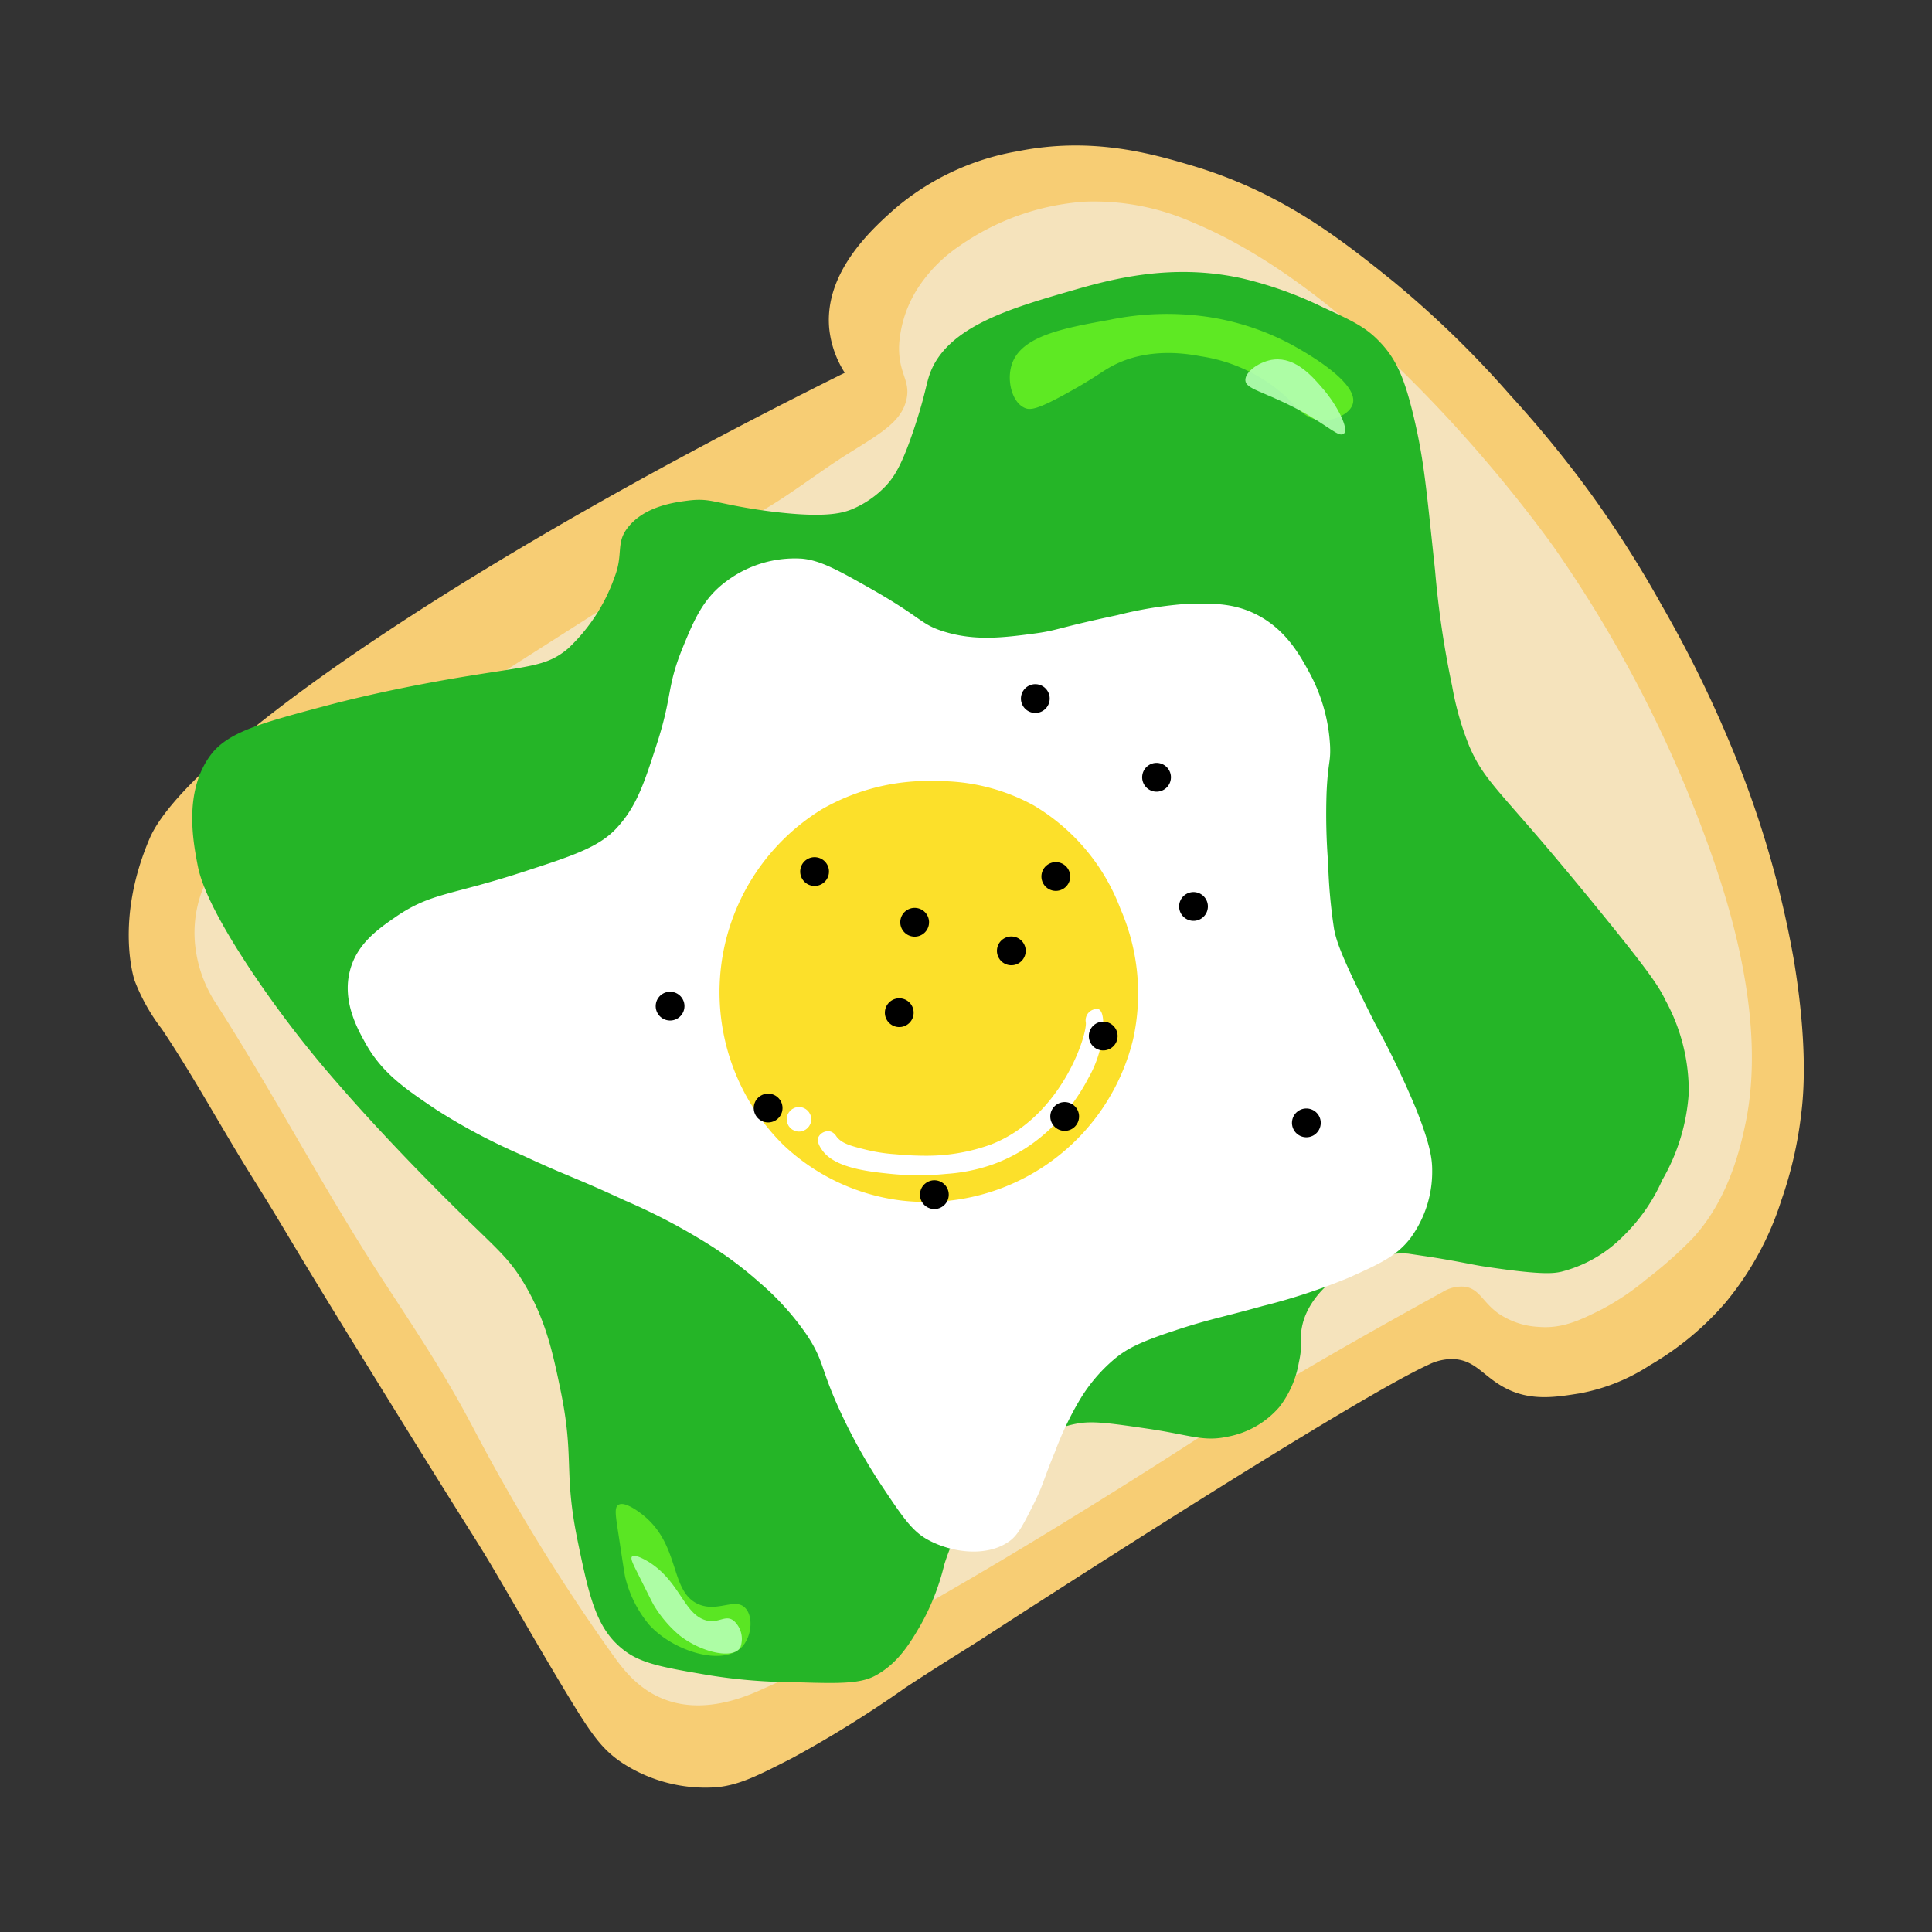 <svg id="Layer_1" data-name="Layer 1" xmlns="http://www.w3.org/2000/svg" width="200" height="200" viewBox="0 0 200 200">
  <rect x="0" y="0" width="200" height="200" fill="#333333" stroke="none"/>
  <defs>
    <style>
      .cls-1 {
        fill: #f7cd74;
      }

      .cls-2 {
        fill: #f5e3bc;
      }

      .cls-3 {
        fill: #25b527;
      }

      .cls-4 {
        fill: #fff;
      }

      .cls-5 {
        fill: #fce02a;
      }

      .cls-6, .cls-7 {
        fill: #70f922;
      }

      .cls-6 {
        opacity: 0.77;
      }

      .cls-7 {
        opacity: 0.71;
      }

      .cls-8 {
        fill: #b6ffb4;
        opacity: 0.9;
      }
    </style>
  </defs>
  <g>
    <g>
      <path class="cls-1" d="M87.45,38.59A10.53,10.53,0,0,1,85.84,34c-.53-5.83,4.45-10.29,6.61-12.23a26.49,26.49,0,0,1,12.89-6.11c7.67-1.54,13.85.23,18.08,1.49,9.42,2.81,15.61,7.8,20.83,12a103.76,103.76,0,0,1,12.07,11.74,119,119,0,0,1,8.53,10.45A116.55,116.55,0,0,1,172,62.62,126,126,0,0,1,179.11,77a104.09,104.09,0,0,1,6.58,22.33c1.5,9,1,14.16.78,15.91a41.53,41.53,0,0,1-2.06,9,31.43,31.43,0,0,1-5.8,10.62,30.59,30.59,0,0,1-7.8,6.46,19.8,19.8,0,0,1-7.33,2.93c-2.38.38-4.88.78-7.39-.43s-3.23-3-5.61-3.13a5.47,5.47,0,0,0-2.57.57c-8.6,3.93-45.65,28-45.65,28-2.91,1.89-3.75,2.32-8.45,5.39A118.42,118.42,0,0,1,82,182c-3.55,1.82-5.37,2.73-7.64,3a15.74,15.74,0,0,1-9.92-2.49c-2.27-1.51-3.35-3.15-6.37-8.18-2.87-4.79-4-6.85-7.18-12.25-1.22-2.05-1.51-2.46-4.48-7.2-3.83-6.13-6.59-10.61-10.54-17-7.48-12.18-5.94-9.91-9.7-15.92-3.2-5.11-6.06-10.43-9.42-15.44a19.84,19.84,0,0,1-2.81-5s-2.13-6.13,1.55-14.72S46.67,58.82,87.45,38.59Z"/>
      <path class="cls-2" d="M20.75,92.7A12.41,12.41,0,0,0,20.22,98a13.61,13.61,0,0,0,2.22,6c6,9.37,11.17,19.28,17.26,28.61,4.31,6.59,6.46,9.89,9.18,15a201.78,201.78,0,0,0,14.41,23.5c1,1.38,2.62,3.78,5.66,4.87,4,1.45,8.14-.28,10-1.13,17.47-7.72,48.45-28.17,48.45-28.17s2.27-2.1,21.92-12.92a3.68,3.68,0,0,1,2.39-.55c1.46.26,1.78,1.58,3.38,2.74a8.1,8.1,0,0,0,4.23,1.41c2.49.2,4.4-.77,6.48-1.81a26.27,26.27,0,0,0,4.6-3.09,45,45,0,0,0,4.66-4.1c4-4.18,5.19-10,5.62-12,2.22-10.51-1.54-22.57-4-29.29A132.28,132.28,0,0,0,161,56.85S143.12,31.15,123.42,23a25.17,25.17,0,0,0-11.18-2.12,25.7,25.7,0,0,0-12.93,4.59,15.41,15.41,0,0,0-4,3.92,12.32,12.32,0,0,0-2.22,6.12c-.19,3.16,1.22,3.78.74,5.87-.52,2.25-2.58,3.43-5.93,5.52s-6.38,4.57-9.82,6.43-9.83,5.93-22.6,14.07c-11.62,7.4-10.34,7.08-16.74,10.86-2.35,1.38-4.43,2.77-8.58,5.54C24.05,87.85,21.8,89.64,20.75,92.7Z"/>
      <path class="cls-3" d="M110.83,30.12c4.07-1.18,10.39-2.94,17.76-1.3a39.61,39.61,0,0,1,8.38,3c2.84,1.31,4.37,2,5.82,3.53,1.85,1.89,2.66,4.07,3.54,7.72,1.09,4.57,1.31,7.41,2.23,16A97.21,97.21,0,0,0,150.32,71a30.82,30.82,0,0,0,1.79,6.27c1.3,3,2.57,4.11,7.21,9.5,0,0,3.17,3.68,7.53,9.08s5,6.54,5.58,7.74a19.56,19.56,0,0,1,2.39,9.56,20.61,20.61,0,0,1-2.74,9A18.61,18.61,0,0,1,168,128a13.74,13.74,0,0,1-6.38,3.65c-.82.18-2.07.36-8.21-.58-1.13-.18-3-.61-6.14-1.07l-1.48-.22c-4.29-.37-10.11,3.14-11,7.53-.28,1.35.12,1.71-.34,3.77a10.36,10.36,0,0,1-2,4.56,9.3,9.3,0,0,1-5.34,3.08c-2.53.55-3.82-.15-8.15-.8-3.74-.55-5.62-.82-7.15-.6-6.36.91-12.11,8.34-14.06,14.65a24.28,24.28,0,0,1-2.43,6.22c-1.08,1.86-2.34,4-4.72,5.28-1.6.86-3.87.81-8.35.67a56.38,56.38,0,0,1-8.79-.71c-4.65-.79-7-1.19-8.79-2.54-2.92-2.18-3.66-5.51-4.86-11.32-1.51-7.3-.3-8.57-1.81-15.79-.8-3.86-1.53-7.21-3.76-10.94-1.68-2.8-2.88-3.58-7.82-8.49-1.66-1.65-6.72-6.72-11.47-12.2a112.91,112.91,0,0,1-8.8-11.44c-4.81-7.18-5.48-10.07-5.69-11.14C20,87.17,19,82,21.76,78.22c1.75-2.4,5.14-3.34,11.87-5.13,5.54-1.48,11.08-2.47,13.22-2.84,7.89-1.35,9.62-1.16,11.95-3.11a18.56,18.56,0,0,0,4.82-7.4c.9-2.33.16-3.42,1.23-4.94,1.76-2.47,5.21-2.83,6.54-3,2.23-.24,2.51.28,7.33,1,6.59.94,8.54.31,9.54-.11a10.36,10.36,0,0,0,3.41-2.36c.9-.95,1.73-2.21,3.07-6.3,1.06-3.24,1.12-4.22,1.51-5.31C98,33.83,104.64,31.91,110.83,30.12Z"/>
      <path class="cls-4" d="M83,57.83C84.91,58,86.72,59,90.25,61c5.27,3,5,3.6,7.44,4.37,3.23,1,6.1.65,9.48.2,2.41-.33,2.21-.56,8.49-1.89a41.54,41.54,0,0,1,6.81-1.14c2.76-.1,5.1-.19,7.59,1.07,3.06,1.55,4.51,4.22,5.51,6.06a17.83,17.83,0,0,1,2.12,7.55c.07,1.74-.21,1.6-.36,4.76a64.73,64.73,0,0,0,.16,7.4,55.11,55.11,0,0,0,.62,6.84c.26,1.25.66,2.65,4.25,9.76a91.94,91.94,0,0,1,4.28,8.93c1.47,3.73,1.62,5.15,1.62,6.26a11.62,11.62,0,0,1-2.25,7c-1.43,1.85-3.1,2.62-6.37,4.09a63.51,63.51,0,0,1-8.93,2.94c-4.39,1.22-5.62,1.38-9.17,2.56-3.7,1.22-5,1.93-6.26,3a16.89,16.89,0,0,0-3.58,4.28,33.13,33.13,0,0,0-2.48,5.23c-1.21,2.91-1.21,3.41-2.16,5.31-1.09,2.17-1.63,3.25-2.48,3.9-2.36,1.78-6.15,1.27-8.66-.16-1.57-.9-2.59-2.44-4.64-5.51a57.4,57.4,0,0,1-4.16-7.4c-2.24-4.79-1.73-5.32-3.5-8.07a27.84,27.84,0,0,0-5-5.58,39.2,39.2,0,0,0-5.35-4,63.56,63.56,0,0,0-8.57-4.48c-5.48-2.54-5.93-2.49-10.54-4.65a62.32,62.32,0,0,1-9-4.76c-3.26-2.19-5.6-3.79-7.31-6.85-.84-1.5-2.47-4.4-1.61-7.59.72-2.71,2.86-4.23,4.72-5.51,3.64-2.5,5.64-2.21,13-4.6,5.29-1.71,8-2.6,9.84-4.56C65.9,83.5,66.67,81.12,68,77c1.62-5,1-5.83,2.64-9.87,1.22-3,2.17-5.23,4.61-7A11.8,11.8,0,0,1,83,57.83Z"/>
      <path class="cls-5" d="M97,80.86a20.49,20.49,0,0,1,10,2.51,21.12,21.12,0,0,1,9,10.74,21.89,21.89,0,0,1,1.3,13.47,22.06,22.06,0,0,1-24.06,16.69,21.56,21.56,0,0,1-12.15-5.75,22.22,22.22,0,0,1,4-34.75A22.13,22.13,0,0,1,97,80.86Z"/>
      <path class="cls-4" d="M86,117.14a1.13,1.13,0,0,1,.57.48c.53.74,1.45,1,3.17,1.42a17.84,17.84,0,0,0,3,.45,32.83,32.83,0,0,0,3.37.15,19.47,19.47,0,0,0,6.49-1.17c7.38-2.89,10-11.54,9.8-12.65a1.17,1.17,0,0,1,1.3-1.36c.57.21.52,1.53.5,2.16a11.83,11.83,0,0,1-1.54,5,19.75,19.75,0,0,1-3,4.27,17.85,17.85,0,0,1-2.58,2.34,16.75,16.75,0,0,1-4.39,2.34,18.26,18.26,0,0,1-4.72.95,28.76,28.76,0,0,1-5.74,0c-2.38-.24-5.84-.62-7.12-2.46-.19-.27-.6-.86-.38-1.36A1.12,1.12,0,0,1,86,117.14Z"/>
      <circle class="cls-4" cx="82.71" cy="115.87" r="1.27"/>
      <g>
        <g>
          <circle cx="93.09" cy="104.83" r="1.49" transform="translate(-40.65 62.78) rotate(-30.94)"/>
          <circle cx="123.55" cy="93.83" r="1.49" transform="translate(-30.66 76.88) rotate(-30.94)"/>
          <circle cx="110.22" cy="115.57" r="1.49" transform="translate(-43.74 73.12) rotate(-30.94)"/>
          <circle cx="104.86" cy="97.77" r="1.49" transform="matrix(0.86, -0.51, 0.51, 0.86, -35.35, 67.83)"/>
          <circle cx="114.21" cy="107.24" r="1.49" transform="translate(-38.89 73.99) rotate(-30.94)"/>
        </g>
        <circle cx="109.42" cy="90.07" r="1.49" transform="matrix(0.86, -0.51, 0.51, 0.86, -30.74, 69.08)"/>
        <circle cx="94.69" cy="95.46" r="1.49" transform="translate(-35.61 62.28) rotate(-30.94)"/>
        <circle cx="96.73" cy="123.66" r="1.49" transform="translate(-49.82 67.34) rotate(-30.94)"/>
        <circle cx="119.73" cy="80.45" r="1.49" transform="translate(-24.33 73.02) rotate(-30.94)"/>
        <circle cx="69.37" cy="104.15" r="1.49" transform="translate(-43.68 50.49) rotate(-30.94)"/>
        <circle cx="84.33" cy="90.22" r="1.49" transform="translate(-34.39 56.2) rotate(-30.94)"/>
        <circle cx="79.52" cy="114.7" r="1.49" transform="translate(-47.66 57.21) rotate(-30.94)"/>
        <circle cx="107.18" cy="72.31" r="1.49" transform="translate(-21.93 65.4) rotate(-30.94)"/>
        <circle cx="135.24" cy="116.23" r="1.49" transform="translate(-40.52 86.08) rotate(-30.94)"/>
      </g>
    </g>
    <path class="cls-6" d="M104.77,37.65c1-2.9,5.43-3.7,10.09-4.54a29.3,29.3,0,0,1,10-.33,26.66,26.66,0,0,1,8.92,2.94c1.13.63,6.84,3.79,6.27,6.05-.28,1.12-2.07,1.88-3.49,1.72s-2.32-1.3-3.22-2.22a16.77,16.77,0,0,0-9-4.38c-1.33-.25-5.45-1-9.21,1-1.14.61-1.86,1.27-4.71,2.83-3,1.66-3.79,1.78-4.38,1.49C104.76,41.62,104.17,39.34,104.77,37.65Z"/>
    <path class="cls-7" d="M64,155.79c-.38.26-.28,1-.1,2.22.52,3.43.77,5.14.85,5.37a12.13,12.13,0,0,0,2.48,4.85c2.58,2.78,7.5,4.19,9.46,2.37,1.09-1,1.35-3.16.49-4.11-1.05-1.18-2.88.47-4.91-.44-3-1.34-1.77-6.18-5.83-9.31C66.14,156.51,64.64,155.35,64,155.79Z"/>
    <path class="cls-8" d="M65.42,161.14c-.16.19.07.68.47,1.48,1.13,2.26,1.69,3.39,1.79,3.54a12.5,12.5,0,0,0,2.66,3.13c2.23,1.76,5.55,2.53,6.3,1.25a2.53,2.53,0,0,0-.67-2.75c-.92-.74-1.64.42-3.09-.12-2.14-.79-2.55-4-5.75-6C66.9,161.54,65.71,160.82,65.42,161.14Z"/>
    <path class="cls-8" d="M131.87,37.22c2.29-.24,4,1.77,5.06,3,1.48,1.71,2.74,4.18,2.2,4.66s-1.57-.81-4.8-2.51c-3.62-1.9-5.37-2.08-5.41-3S130.47,37.37,131.87,37.22Z"/>
  </g>
</svg>
